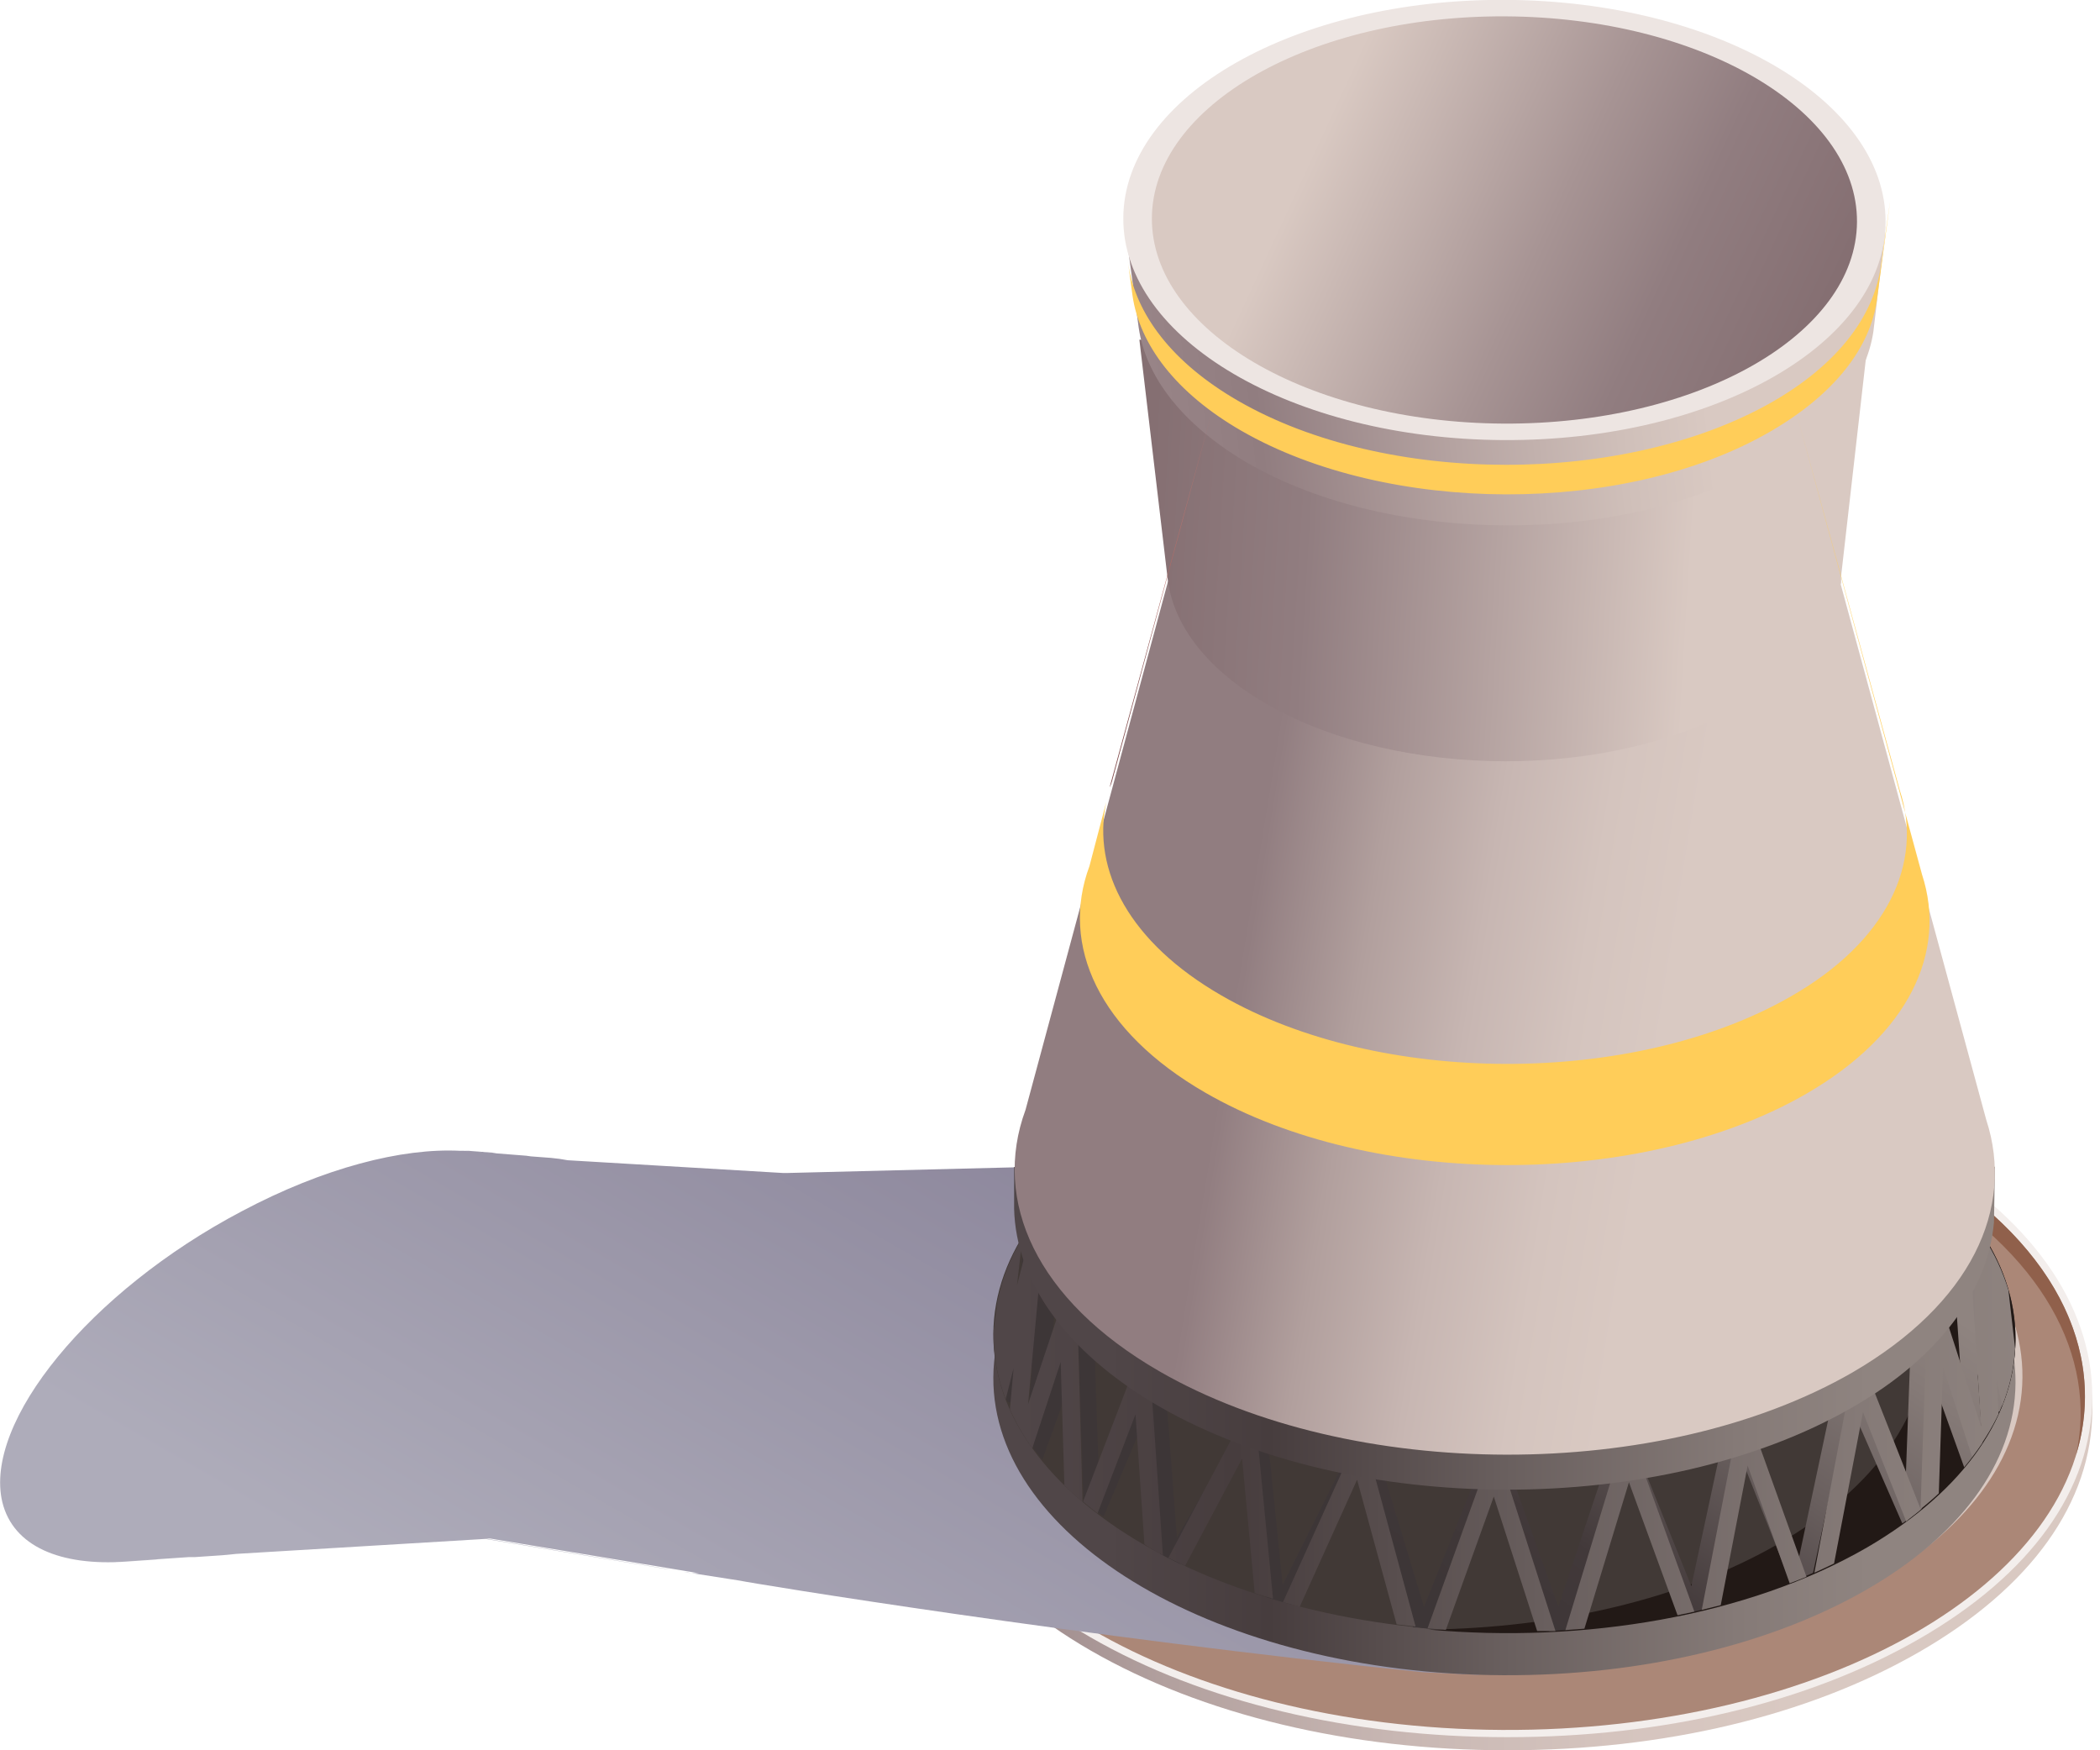 <svg xmlns="http://www.w3.org/2000/svg" width="132" height="110" viewBox="0 0 132 110" fill="none"><g clip-path="url(#clip0_5678_25869)"><path d="M94.751 110C84.87 110 75.56 107.77 68.543 103.723C61.526 99.675 57.531 94.148 57.531 88.315C57.531 82.481 61.378 77.145 68.374 73.097C75.369 69.05 84.542 66.905 94.296 66.905C104.05 66.905 113.477 69.134 120.504 73.182C127.532 77.229 131.516 82.756 131.516 88.59C131.516 94.423 127.659 99.77 120.663 103.807C113.667 107.844 104.547 110 94.751 110Z" fill="url(#paint0_linear_5678_25869)"></path><path d="M94.751 109.176C84.87 109.176 75.56 106.946 68.543 102.898C61.526 98.851 57.531 93.324 57.531 87.501C57.531 81.678 61.378 76.31 68.374 72.273C75.369 68.236 84.542 66.08 94.296 66.08C104.05 66.08 113.477 68.31 120.504 72.358C127.532 76.405 131.516 81.932 131.516 87.765C131.516 93.599 127.659 98.946 120.663 102.983C113.667 107.02 104.547 109.176 94.751 109.176Z" fill="#F3EEEC"></path><path d="M131.053 87.826C131.116 76.176 114.811 66.644 94.635 66.535C74.459 66.426 58.052 75.781 57.989 87.43C57.926 99.08 74.231 108.612 94.407 108.721C114.583 108.83 130.99 99.475 131.053 87.826Z" fill="#AB8777"></path><path d="M68.796 73.826C82.915 65.668 105.879 65.71 120.082 73.911C128.388 78.709 131.865 85.24 130.491 91.464C132.509 84.891 129.107 77.863 120.272 72.759C105.963 64.463 82.83 64.463 68.606 72.664C59.888 77.694 56.548 84.658 58.556 91.2C57.193 85.018 60.596 78.561 68.796 73.826Z" fill="#90604B"></path><path style="mix-blend-mode:multiply" d="M117.366 74.767C116.309 70.36 111.025 68.775 103.902 70.001C102.545 70.024 101.192 70.155 99.855 70.392L98.883 70.572L97.9 70.783H97.678C97.224 70.719 96.769 70.677 96.283 70.656H92.69C91.628 70.684 90.569 70.779 89.52 70.942L74.64 72.918C73.868 72.951 73.099 73.029 72.336 73.15L49.415 73.721H49.246L35.687 72.918C35.338 72.851 34.985 72.801 34.631 72.77L33.373 72.675C33.181 72.642 32.987 72.621 32.792 72.611L27.001 72.157L30.942 72.463H31.228L29.474 72.326H29.188H28.924C25.278 72.136 20.364 73.383 15.186 76.13C5.643 81.16 -1.057 89.372 0.148 94.412C0.835 97.192 3.794 98.428 7.905 98.143L9.913 98.005H9.796L5.728 98.28L11.889 97.858H12.269L13.992 97.741L14.858 97.657L30.509 96.716L42.134 98.65L41.827 98.587L30.509 96.695H30.826L43.92 98.872C43.592 98.872 43.286 98.872 42.979 98.788L46.498 99.337C47.185 99.496 67.824 102.877 89.446 105.097L93.049 105.266C93.049 105.266 88.251 104.367 96.674 99.908C109.841 92.996 119.088 81.689 117.366 74.767ZM66.344 73.974C67.08 73.862 67.821 73.788 68.564 73.752H49.795H49.415L66.344 73.974Z" fill="url(#paint1_linear_5678_25869)"></path><path d="M127.125 86.589C127.227 76.346 112.927 67.899 95.184 67.721C77.442 67.544 62.975 75.703 62.873 85.946C62.77 96.189 77.071 104.637 94.814 104.814C112.556 104.991 127.023 96.832 127.125 86.589Z" fill="url(#paint2_linear_5678_25869)"></path><path d="M126.689 86.909C126.745 76.666 112.406 68.285 94.664 68.189C76.921 68.093 62.493 76.319 62.438 86.562C62.383 96.804 76.721 105.186 94.463 105.282C112.206 105.378 126.634 97.152 126.689 86.909Z" fill="url(#paint3_linear_5678_25869)"></path><path d="M126.689 84.189C126.745 73.946 112.406 65.565 94.664 65.469C76.922 65.373 62.493 73.599 62.438 83.842C62.383 94.084 76.721 102.466 94.463 102.562C112.206 102.658 126.634 94.432 126.689 84.189Z" fill="#413936"></path><g style="mix-blend-mode:screen"><path d="M117.207 70.952C110.74 67.211 102.212 65.393 93.757 65.52C100.018 65.993 106.107 67.794 111.617 70.804C124.203 78.075 124.298 89.826 111.765 97.033C105.688 100.542 97.763 102.317 89.784 102.412C99.549 103.3 109.863 101.577 117.355 97.255C129.857 89.963 129.793 78.201 117.207 70.952Z" fill="#221916"></path></g><path d="M124.531 77.462C124.14 76.87 123.709 76.305 123.241 75.771L123.728 79.597L122.798 79.713L123.432 88.949L120.261 80.157L119.765 93.535L115.886 84.669L113.075 97.9L108.943 87.438L106.312 99.686L101.979 88.949L97.953 100.975L93.979 89.826L89.509 100.996L85.906 89.055L80.622 99.622L79.385 87.385L73.975 96.632L73.013 83.876L69.082 93.165L68.638 79.882L65.753 87.713L66.577 79.776L65.52 79.618L65.055 81.245L65.742 75.75C65.278 76.302 64.85 76.885 64.463 77.493L63.185 87.776L63.312 88.104L64.199 88.251L64.907 85.768L64.463 90.302C64.789 90.796 65.142 91.273 65.52 91.728L67.813 85.388L68.109 94.317C68.5 94.656 68.923 94.983 69.367 95.311L72.336 88.283L72.918 97.657C73.33 97.879 73.742 98.079 74.154 98.28L78.614 90.703L79.639 100.394L81.203 100.848L85.652 91.94L88.822 102.275C89.266 102.275 89.71 102.37 90.154 102.402L93.969 92.838L97.371 102.507L98.587 102.433L102.095 92.003L105.9 101.419C106.312 101.324 106.724 101.239 107.126 101.134L109.239 91.094L112.547 99.443C113.022 99.253 113.498 99.062 113.963 98.851L116.246 88.135L119.574 95.744C119.997 95.448 120.399 95.131 120.79 94.825L121.128 85.715L123.463 92.214C123.876 91.722 124.26 91.207 124.615 90.671L124.309 86.339L124.89 88.833L125.683 88.716L125.894 88.209L124.531 77.462Z" fill="url(#paint4_linear_5678_25869)"></path><path d="M102.296 89.646L98.397 102.444L99.591 102.359L102.391 93.155L105.445 101.514L106.502 101.282L102.296 89.646Z" fill="url(#paint5_linear_5678_25869)"></path><path d="M120.737 94.867L116.732 84.722L114.047 98.84C114.47 98.65 114.882 98.46 115.284 98.259L117.102 88.748L119.817 95.617C120.134 95.343 120.473 95.11 120.737 94.867Z" fill="url(#paint6_linear_5678_25869)"></path><path d="M109.535 87.903L106.967 101.176L108.161 100.88L109.852 92.109L112.494 99.506C112.843 99.379 113.191 99.242 113.551 99.094L109.535 87.903Z" fill="url(#paint7_linear_5678_25869)"></path><path d="M125.63 88.854L125.492 86.635L125.852 88.347C126.316 87.201 126.59 85.987 126.665 84.754L126.243 81.076C125.884 79.907 125.365 78.794 124.7 77.768L124.827 78.888L123.854 79.015L124.52 89.646L121.244 79.522L120.716 94.846C121.117 94.529 121.508 94.191 121.868 93.852L122.132 85.916L123.96 91.549C124.614 90.715 125.174 89.811 125.63 88.854Z" fill="url(#paint8_linear_5678_25869)"></path><path d="M67.634 79.258L64.622 88.241L65.467 79.1L64.411 78.91L63.925 80.78L64.263 77.811C63.502 79.041 62.969 80.397 62.688 81.816L62.456 83.591C62.417 85.075 62.676 86.552 63.216 87.934L63.713 85.979L63.481 88.569C63.865 89.431 64.336 90.252 64.886 91.02L66.672 85.599L66.905 93.356C67.253 93.704 67.644 94.053 68.046 94.412L67.634 79.258Z" fill="url(#paint9_linear_5678_25869)"></path><path d="M73.097 97.741L72.136 83.802L68.078 94.37C68.374 94.624 68.68 94.867 68.987 95.11L71.375 88.886L71.935 97.055C72.315 97.319 72.696 97.53 73.097 97.741Z" fill="url(#paint10_linear_5678_25869)"></path><path d="M78.793 87.839L73.436 97.91L74.492 98.407L78.075 91.665L78.867 100.119L80.019 100.478L78.793 87.839Z" fill="url(#paint11_linear_5678_25869)"></path><path d="M97.773 102.507L93.958 90.619L89.731 102.338L90.883 102.433L93.895 94.053L96.621 102.507H97.773Z" fill="url(#paint12_linear_5678_25869)"></path><path d="M85.599 89.752L80.643 100.69L81.7 100.975L85.303 92.996L87.787 102.085L88.981 102.222L85.599 89.752Z" fill="url(#paint13_linear_5678_25869)"></path><path d="M125.397 73.33H125.059C124.129 69.652 121.202 66.112 116.298 63.28C104.219 56.305 84.701 56.273 72.706 63.195C67.771 66.049 64.876 69.631 64.02 73.34H63.745V75.982C63.861 80.463 66.915 84.933 72.823 88.368C84.901 95.343 104.42 95.374 116.425 88.452C121.984 85.282 124.953 81.055 125.334 76.828L125.397 73.33Z" fill="url(#paint14_linear_5678_25869)"></path><path d="M124.848 70.371L115.717 36.776C115.273 36.48 106.312 42.44 105.836 42.165C93.757 35.191 101.112 33.204 89.108 40.157C88.59 40.453 73.89 36.237 73.414 36.554L64.463 69.747C62.35 75.475 65.119 81.7 72.854 86.17C84.933 93.144 104.452 93.176 116.457 86.244C123.886 81.921 126.676 75.951 124.848 70.371Z" fill="url(#paint15_linear_5678_25869)"></path><path d="M115.728 36.607C115.728 36.469 115.728 36.332 115.728 36.195L117.355 21.928L71.618 21.347L73.414 36.533C73.816 39.344 75.877 42.081 79.597 44.237C87.913 49.034 101.366 49.056 109.63 44.237C113.255 42.123 115.284 39.46 115.707 36.723L115.728 36.607Z" fill="url(#paint16_linear_5678_25869)"></path><path d="M118.486 14.668H116.129C114.769 12.775 113.003 11.208 110.962 10.082C101.884 4.798 87.195 4.798 78.202 10.082C76.087 11.237 74.276 12.878 72.918 14.869H70.804L71.576 20.597C72.019 23.651 74.27 26.641 78.339 29.051C87.417 34.335 102.106 34.335 111.099 29.104C115.094 26.8 117.313 23.82 117.757 20.829L118.486 14.668Z" fill="url(#paint17_linear_5678_25869)"></path><path d="M118.521 13.954C118.563 6.315 107.871 0.063 94.639 -0.008C81.409 -0.08 70.649 6.055 70.608 13.695C70.567 21.335 81.259 27.586 94.49 27.658C107.721 27.73 118.48 21.594 118.521 13.954Z" fill="#EDE5E2"></path><path d="M116.725 13.945C116.763 6.877 106.873 1.094 94.634 1.028C82.395 0.961 72.443 6.637 72.404 13.705C72.366 20.773 82.257 26.556 94.495 26.622C106.734 26.689 116.687 21.013 116.725 13.945Z" fill="url(#paint18_linear_5678_25869)"></path><g style="mix-blend-mode:multiply"><path d="M118.211 16.803C117.757 19.899 115.495 22.911 111.406 25.257C102.159 30.541 87.1 30.541 77.832 25.194C73.668 22.795 71.375 19.73 70.92 16.591L70.403 12.755L71.185 18.567C71.628 21.664 73.911 24.697 78.032 27.075C87.226 32.358 102.106 32.422 111.247 27.138C115.294 24.802 117.588 21.854 117.989 18.758L118.814 12.597L118.211 16.803Z" fill="#FFCD59"></path></g><g style="mix-blend-mode:multiply"><path d="M120.811 54.952L112.885 25.828L119.416 49.669C120.917 54.234 118.623 59.179 112.526 62.646C102.645 68.299 86.656 68.268 76.775 62.561C71.016 59.243 68.617 54.72 69.536 50.408L68.479 54.435C66.63 59.401 69.06 64.802 75.76 68.669C86.233 74.714 103.152 74.746 113.551 68.733C119.976 65.013 122.407 59.835 120.811 54.952Z" fill="#FFCD59"></path></g><path d="M69.895 49.119L76.236 25.659L69.747 49.478C69.821 49.362 69.853 49.235 69.895 49.119Z" fill="url(#paint19_linear_5678_25869)"></path></g><defs><linearGradient id="paint0_linear_5678_25869" x1="57.531" y1="88.452" x2="131.516" y2="88.452" gradientUnits="userSpaceOnUse"><stop stop-color="#917D80"></stop><stop offset="0.03" stop-color="#968385"></stop><stop offset="0.22" stop-color="#B3A19F"></stop><stop offset="0.41" stop-color="#C8B7B3"></stop><stop offset="0.59" stop-color="#D5C4BE"></stop><stop offset="0.75" stop-color="#D9C9C2"></stop></linearGradient><linearGradient id="paint1_linear_5678_25869" x1="39.492" y1="118.666" x2="78.888" y2="50.44" gradientUnits="userSpaceOnUse"><stop offset="0.11" stop-color="#AEACBA"></stop><stop offset="0.99" stop-color="#7B738C"></stop></linearGradient><linearGradient id="paint2_linear_5678_25869" x1="62.87" y1="86.125" x2="127.114" y2="86.42" gradientUnits="userSpaceOnUse"><stop stop-color="#9A878A"></stop><stop offset="0.35" stop-color="#917D80"></stop><stop offset="0.53" stop-color="#A59292"></stop><stop offset="0.88" stop-color="#D9C9C2"></stop></linearGradient><linearGradient id="paint3_linear_5678_25869" x1="69.595" y1="86.74" x2="133.456" y2="86.74" gradientUnits="userSpaceOnUse"><stop stop-color="#504648"></stop><stop offset="0.16" stop-color="#473D3E"></stop><stop offset="0.39" stop-color="#695F5E"></stop><stop offset="0.62" stop-color="#857A77"></stop><stop offset="0.75" stop-color="#8F8480"></stop></linearGradient><linearGradient id="paint4_linear_5678_25869" x1="86.127" y1="96.6" x2="109.937" y2="61.124" gradientUnits="userSpaceOnUse"><stop stop-color="#3D3637"></stop><stop offset="0.16" stop-color="#42393A"></stop><stop offset="0.41" stop-color="#695F5E"></stop><stop offset="0.63" stop-color="#857A77"></stop><stop offset="0.75" stop-color="#8F8480"></stop></linearGradient><linearGradient id="paint5_linear_5678_25869" x1="64.03" y1="96.04" x2="149.376" y2="96.04" gradientUnits="userSpaceOnUse"><stop stop-color="#504648"></stop><stop offset="0.16" stop-color="#473D3E"></stop><stop offset="0.39" stop-color="#695F5E"></stop><stop offset="0.62" stop-color="#857A77"></stop><stop offset="0.75" stop-color="#8F8480"></stop></linearGradient><linearGradient id="paint6_linear_5678_25869" x1="64.03" y1="91.781" x2="149.376" y2="91.781" gradientUnits="userSpaceOnUse"><stop stop-color="#504648"></stop><stop offset="0.16" stop-color="#473D3E"></stop><stop offset="0.39" stop-color="#695F5E"></stop><stop offset="0.62" stop-color="#857A77"></stop><stop offset="0.75" stop-color="#8F8480"></stop></linearGradient><linearGradient id="paint7_linear_5678_25869" x1="64.03" y1="94.539" x2="149.376" y2="94.539" gradientUnits="userSpaceOnUse"><stop stop-color="#504648"></stop><stop offset="0.16" stop-color="#473D3E"></stop><stop offset="0.39" stop-color="#695F5E"></stop><stop offset="0.62" stop-color="#857A77"></stop><stop offset="0.75" stop-color="#8F8480"></stop></linearGradient><linearGradient id="paint8_linear_5678_25869" x1="64.03" y1="86.307" x2="149.376" y2="86.307" gradientUnits="userSpaceOnUse"><stop stop-color="#504648"></stop><stop offset="0.16" stop-color="#473D3E"></stop><stop offset="0.39" stop-color="#695F5E"></stop><stop offset="0.62" stop-color="#857A77"></stop><stop offset="0.75" stop-color="#8F8480"></stop></linearGradient><linearGradient id="paint9_linear_5678_25869" x1="64.03" y1="86.096" x2="149.376" y2="86.096" gradientUnits="userSpaceOnUse"><stop stop-color="#504648"></stop><stop offset="0.16" stop-color="#473D3E"></stop><stop offset="0.39" stop-color="#695F5E"></stop><stop offset="0.62" stop-color="#857A77"></stop><stop offset="0.75" stop-color="#8F8480"></stop></linearGradient><linearGradient id="paint10_linear_5678_25869" x1="64.03" y1="90.767" x2="149.376" y2="90.767" gradientUnits="userSpaceOnUse"><stop stop-color="#504648"></stop><stop offset="0.16" stop-color="#473D3E"></stop><stop offset="0.39" stop-color="#695F5E"></stop><stop offset="0.62" stop-color="#857A77"></stop><stop offset="0.75" stop-color="#8F8480"></stop></linearGradient><linearGradient id="paint11_linear_5678_25869" x1="64.03" y1="94.169" x2="149.376" y2="94.169" gradientUnits="userSpaceOnUse"><stop stop-color="#504648"></stop><stop offset="0.16" stop-color="#473D3E"></stop><stop offset="0.39" stop-color="#695F5E"></stop><stop offset="0.62" stop-color="#857A77"></stop><stop offset="0.75" stop-color="#8F8480"></stop></linearGradient><linearGradient id="paint12_linear_5678_25869" x1="64.03" y1="96.579" x2="149.375" y2="96.579" gradientUnits="userSpaceOnUse"><stop stop-color="#504648"></stop><stop offset="0.16" stop-color="#473D3E"></stop><stop offset="0.39" stop-color="#695F5E"></stop><stop offset="0.62" stop-color="#857A77"></stop><stop offset="0.75" stop-color="#8F8480"></stop></linearGradient><linearGradient id="paint13_linear_5678_25869" x1="64.03" y1="96.008" x2="149.376" y2="96.008" gradientUnits="userSpaceOnUse"><stop stop-color="#504648"></stop><stop offset="0.16" stop-color="#473D3E"></stop><stop offset="0.39" stop-color="#695F5E"></stop><stop offset="0.62" stop-color="#857A77"></stop><stop offset="0.75" stop-color="#8F8480"></stop></linearGradient><linearGradient id="paint14_linear_5678_25869" x1="69.599" y1="75.824" x2="133.46" y2="75.824" gradientUnits="userSpaceOnUse"><stop stop-color="#504648"></stop><stop offset="0.16" stop-color="#473D3E"></stop><stop offset="0.39" stop-color="#695F5E"></stop><stop offset="0.62" stop-color="#857A77"></stop><stop offset="0.75" stop-color="#8F8480"></stop></linearGradient><linearGradient id="paint15_linear_5678_25869" x1="69.42" y1="58.577" x2="116.573" y2="66.292" gradientUnits="userSpaceOnUse"><stop offset="0.18" stop-color="#917D80"></stop><stop offset="0.19" stop-color="#927E81"></stop><stop offset="0.34" stop-color="#B19F9D"></stop><stop offset="0.49" stop-color="#C7B6B2"></stop><stop offset="0.63" stop-color="#D4C4BE"></stop><stop offset="0.75" stop-color="#D9C9C2"></stop></linearGradient><linearGradient id="paint16_linear_5678_25869" x1="72.062" y1="32.876" x2="117.788" y2="35.624" gradientUnits="userSpaceOnUse"><stop stop-color="#856F72"></stop><stop offset="0.22" stop-color="#917D80"></stop><stop offset="0.75" stop-color="#D9C9C2"></stop></linearGradient><linearGradient id="paint17_linear_5678_25869" x1="70.952" y1="22.034" x2="118.486" y2="16.982" gradientUnits="userSpaceOnUse"><stop stop-color="#9A878A"></stop><stop offset="0.04" stop-color="#978386"></stop><stop offset="0.16" stop-color="#917D80"></stop><stop offset="0.41" stop-color="#B5A3A1"></stop><stop offset="0.63" stop-color="#CFBFB9"></stop><stop offset="0.75" stop-color="#D9C9C2"></stop></linearGradient><linearGradient id="paint18_linear_5678_25869" x1="72.932" y1="3.823" x2="113.153" y2="22.433" gradientUnits="userSpaceOnUse"><stop offset="0.25" stop-color="#D9C9C2"></stop><stop offset="0.6" stop-color="#A79494"></stop><stop offset="0.78" stop-color="#917D80"></stop><stop offset="1" stop-color="#856F72"></stop></linearGradient><linearGradient id="paint19_linear_5678_25869" x1="71.903" y1="37.389" x2="73.848" y2="37.706" gradientUnits="userSpaceOnUse"><stop offset="0.1" stop-color="#824C4C"></stop><stop offset="0.38" stop-color="#8C5252"></stop><stop offset="0.84" stop-color="#D67368"></stop></linearGradient><clipPath id="clip0_5678_25869"><rect width="131.516" height="110" fill="white"></rect></clipPath></defs></svg>